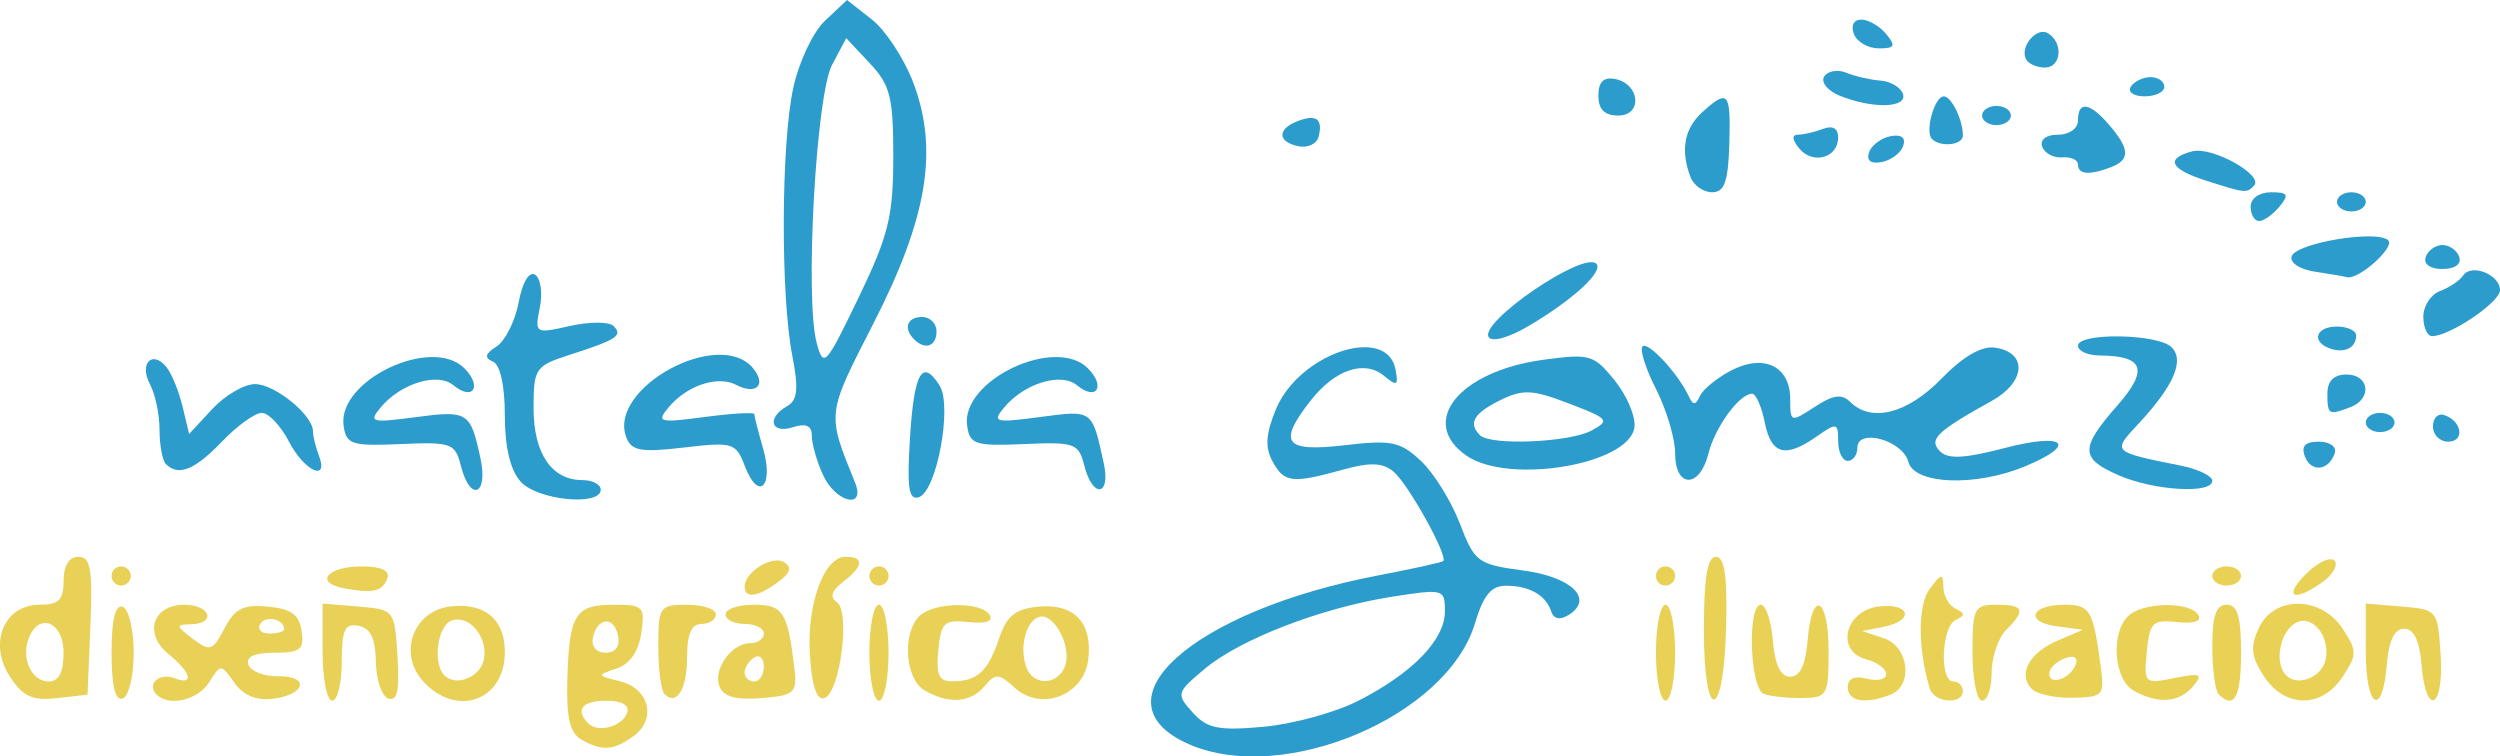 <?xml version="1.0" encoding="UTF-8" standalone="no"?>
<!-- Created with Inkscape (http://www.inkscape.org/) -->

<svg
   xmlns:dc="http://purl.org/dc/elements/1.1/"
   xmlns:cc="http://creativecommons.org/ns#"
   xmlns:rdf="http://www.w3.org/1999/02/22-rdf-syntax-ns#"
   xmlns:svg="http://www.w3.org/2000/svg"
   xmlns="http://www.w3.org/2000/svg"
   xmlns:sodipodi="http://sodipodi.sourceforge.net/DTD/sodipodi-0.dtd"
   xmlns:inkscape="http://www.inkscape.org/namespaces/inkscape"
   version="1.1"
   id="svg2"
   width="83.4"
   height="25.235"
   viewBox="0 0 83.4 25.235"
   sodipodi:docname="nataliagomez.jpg.svg"
   inkscape:version="0.92.2 (5c3e80d, 2017-08-06)">
  <defs
     id="defs6" />
  <sodipodi:namedview
     pagecolor="#ffffff"
     bordercolor="#666666"
     borderopacity="1"
     objecttolerance="10"
     gridtolerance="10"
     guidetolerance="10"
     inkscape:pageopacity="0"
     inkscape:pageshadow="2"
     inkscape:window-width="1671"
     inkscape:window-height="885"
     id="namedview4"
     showgrid="false"
     fit-margin-top="0"
     fit-margin-left="0"
     fit-margin-right="0"
     fit-margin-bottom="0"
     inkscape:zoom="3.5428996"
     inkscape:cx="13.330922"
     inkscape:cy="33.589993"
     inkscape:window-x="0"
     inkscape:window-y="27"
     inkscape:window-maximized="0"
     inkscape:current-layer="svg2" />
  <path
     style="fill:#2c9ccd;fill-opacity:1;stroke-width:0.32"
     d="m 45.372,11.588 c -0.994,0.078 -2.317,0.892 -2.803,2.055 -0.341,0.816 -0.373,1.272 -0.123,1.738 0.388,0.725 0.652,0.759 2.338,0.291 0.924,-0.256 1.339,-0.242 1.703,0.061 0.493,0.41 1.84,2.839 1.656,2.986 -0.056,0.045 -1.032,0.259 -2.168,0.477 -6.2,1.188 -9.579,4.21 -6.303,5.635 3.154,1.372 8.604,-0.936 9.533,-4.037 0.283,-0.946 0.543,-1.258 1.047,-1.254 0.782,0.006 1.32,0.317 1.5,0.865 0.081,0.247 0.293,0.287 0.576,0.111 0.861,-0.535 0.107,-1.27 -1.523,-1.486 -1.506,-0.2 -1.612,-0.278 -2.104,-1.564 -0.284,-0.745 -0.867,-1.684 -1.297,-2.088 -0.69,-0.649 -0.987,-0.709 -2.553,-0.525 -2.005,0.236 -2.239,-0.077 -1.123,-1.496 0.813,-1.033 1.792,-1.36 2.445,-0.818 0.429,0.356 0.484,0.326 0.381,-0.213 -0.108,-0.566 -0.587,-0.783 -1.184,-0.736 z m 2.07,8.176 c 0.737,-0.076 0.76,0.071 0.76,0.633 0,0.946 -1.079,2.058 -2.895,2.984 -0.759,0.387 -2.181,0.777 -3.162,0.865 -1.499,0.135 -1.875,0.058 -2.357,-0.477 -0.556,-0.617 -0.545,-0.661 0.395,-1.451 1.184,-0.996 3.898,-2.042 6.26,-2.412 0.43,-0.067 0.754,-0.117 1,-0.143 z"
     id="path4664"
     inkscape:connector-curvature="0" />
  <path
     style="fill:#e9d056;fill-opacity:1;stroke-width:0.32"
     d="m 20.486,20.174 c -1.299,0 -1.494,0.311 -1.559,2.471 -0.038,1.268 0.08,1.799 0.451,2.016 0.696,0.407 1.087,0.383 1.758,-0.107 0.779,-0.569 0.526,-1.585 -0.455,-1.828 -0.775,-0.192 -0.779,-0.203 -0.113,-0.424 0.441,-0.146 0.735,-0.567 0.824,-1.178 0.13,-0.887 0.071,-0.949 -0.906,-0.949 z m -0.281,0.559 c 0.176,-0.013 0.351,0.145 0.416,0.482 0.068,0.35 -0.088,0.559 -0.418,0.559 -0.307,0 -0.484,-0.206 -0.424,-0.496 0.072,-0.348 0.249,-0.532 0.426,-0.545 z m 0.023,2.643 c 0.519,0 0.777,0.147 0.693,0.398 -0.154,0.463 -0.966,0.689 -1.295,0.359 -0.45,-0.45 -0.206,-0.758 0.602,-0.758 z"
     id="path4660"
     inkscape:connector-curvature="0" />
  <path
     style="fill:#e9d056;fill-opacity:1;stroke-width:0.32"
     d="m 2.616,18.574 c -0.314,0 -0.494,0.293 -0.494,0.801 0,0.642 -0.159,0.799 -0.807,0.799 -1.183,0 -1.711,1.29 -0.982,2.402 0.434,0.663 0.749,0.805 1.566,0.713 l 1.021,-0.115 0.096,-2.299 c 0.078,-1.901 0.008,-2.301 -0.4,-2.301 z m -1.141,2.209 c 0.324,-0.027 0.646,0.347 0.646,0.99 0,0.649 -0.159,0.961 -0.49,0.961 -0.579,0 -0.934,-0.76 -0.674,-1.439 C 1.086,20.961 1.281,20.799 1.476,20.783 Z"
     id="path4654"
     inkscape:connector-curvature="0" />
  <path
     style="fill:#e9d056;fill-opacity:1;stroke-width:0.32"
     d="m 3.722,21.774 c 0,-1.107 0.122,-1.613 0.369,-1.53 0.204,0.068 0.369,0.751 0.369,1.53 0,0.779 -0.165,1.462 -0.369,1.53 -0.247,0.082 -0.369,-0.423 -0.369,-1.53 z"
     id="path4650"
     inkscape:connector-curvature="0" />
  <path
     style="fill:#e9d056;fill-opacity:1;stroke-width:0.32"
     d="m 6.155,20.174 c -1.061,0 -1.373,0.968 -0.533,1.648 0.766,0.62 0.87,1.062 0.189,0.801 -0.502,-0.192 -0.929,0.206 -0.588,0.547 0.415,0.415 1.384,0.185 1.76,-0.416 0.382,-0.611 0.393,-0.609 0.834,0.02 0.293,0.418 0.729,0.603 1.27,0.539 1.107,-0.132 1.267,-0.768 0.189,-0.752 -0.469,0.007 -0.914,-0.167 -0.99,-0.387 -0.091,-0.265 0.204,-0.4 0.871,-0.4 0.863,0 0.994,-0.103 0.906,-0.719 -0.078,-0.548 -0.344,-0.743 -1.121,-0.818 -0.824,-0.08 -1.105,0.059 -1.453,0.725 -0.396,0.756 -0.482,0.784 -1.059,0.348 -0.565,-0.427 -0.572,-0.475 -0.068,-0.484 0.864,-0.016 0.661,-0.65 -0.207,-0.65 z m 2.996,0.49 c 0.176,0.041 0.33,0.159 0.33,0.328 0,0.078 -0.224,0.143 -0.498,0.143 -0.274,0 -0.409,-0.147 -0.299,-0.326 0.091,-0.148 0.29,-0.185 0.467,-0.145 z"
     id="path4648"
     inkscape:connector-curvature="0" />
  <path
     style="fill:#e9d056;fill-opacity:1;stroke-width:0.32"
     d="m 10.762,21.755 v -1.619 l 1.2,0.099 c 1.192,0.099 1.201,0.109 1.299,1.652 0.072,1.137 -0.009,1.517 -0.303,1.419 -0.221,-0.074 -0.409,-0.626 -0.419,-1.227 -0.012,-0.778 -0.179,-1.125 -0.577,-1.202 -0.46,-0.09 -0.56,0.124 -0.56,1.194 0,0.717 -0.144,1.303 -0.32,1.303 -0.176,0 -0.32,-0.729 -0.32,-1.619 z"
     id="path4644"
     inkscape:connector-curvature="0" />
  <path
     style="fill:#e9d056;fill-opacity:1;stroke-width:0.32"
     d="m 15.433,20.213 c -0.128,-0.005 -0.263,0.001 -0.406,0.018 -1.236,0.143 -1.757,1.563 -0.914,2.494 1.113,1.23 2.729,0.653 2.729,-0.975 0,-0.951 -0.514,-1.503 -1.408,-1.537 z m -0.154,0.455 c 0.512,0.007 0.991,0.675 0.865,1.326 -0.115,0.595 -0.929,0.927 -1.318,0.537 -0.397,-0.397 -0.239,-1.643 0.232,-1.824 0.073,-0.028 0.148,-0.04 0.221,-0.039 z"
     id="path4642"
     inkscape:connector-curvature="0" />
  <path
     style="fill:#e9d056;fill-opacity:1;stroke-width:0.32"
     d="m 22.166,23.152 c -0.113,-0.113 -0.205,-0.829 -0.205,-1.591 0,-1.327 0.041,-1.387 0.96,-1.387 0.528,0 0.96,0.144 0.96,0.32 0,0.176 -0.216,0.32 -0.48,0.32 -0.334,0 -0.48,0.336 -0.48,1.101 0,1.077 -0.347,1.645 -0.755,1.237 z"
     id="path4638"
     inkscape:connector-curvature="0" />
  <path
     style="fill:#e9d056;fill-opacity:1;stroke-width:0.32"
     d="m 25.155,20.174 c -0.525,0 -0.953,0.144 -0.953,0.32 0,0.176 0.287,0.32 0.639,0.32 0.352,0 0.641,0.144 0.641,0.32 0,0.176 -0.199,0.32 -0.441,0.32 -0.635,0 -1.261,0.868 -1.041,1.441 0.133,0.347 0.54,0.462 1.395,0.395 1.074,-0.085 1.197,-0.184 1.117,-0.887 -0.226,-1.986 -0.374,-2.23 -1.355,-2.23 z m 0.131,1.723 c 0.115,0.005 0.195,0.132 0.195,0.338 0,0.274 -0.144,0.5 -0.32,0.5 -0.176,0 -0.32,-0.135 -0.32,-0.301 0,-0.166 0.144,-0.391 0.32,-0.5 0.044,-0.027 0.087,-0.039 0.125,-0.037 z"
     id="path4636"
     inkscape:connector-curvature="0" />
  <path
     style="fill:#e9d056;fill-opacity:1;stroke-width:0.32"
     d="m 27.019,21.875 c -0.11,-1.708 0.464,-3.301 1.191,-3.301 0.629,0 0.596,0.314 -0.088,0.839 -0.385,0.295 -0.449,0.506 -0.204,0.675 0.459,0.318 0.106,3.027 -0.418,3.201 -0.252,0.084 -0.415,-0.397 -0.481,-1.414 z"
     id="path4632"
     inkscape:connector-curvature="0" />
  <path
     style="fill:#e9d056;fill-opacity:1;stroke-width:0.32"
     d="m 29.002,21.774 c 0,-0.88 0.144,-1.6 0.32,-1.6 0.176,0 0.32,0.72 0.32,1.6 0,0.88 -0.144,1.6 -0.32,1.6 -0.176,0 -0.32,-0.72 -0.32,-1.6 z"
     id="path4630"
     inkscape:connector-curvature="0" />
  <path
     style="fill:#e9d056;fill-opacity:1;stroke-width:0.32"
     d="m 31.909,20.186 c -0.492,0.01 -1.007,0.136 -1.244,0.373 -0.576,0.576 -0.468,2.096 0.176,2.471 0.807,0.47 1.543,0.418 2.008,-0.143 0.361,-0.435 0.469,-0.429 1.008,0.059 0.887,0.803 2.31,0.246 2.449,-0.957 0.141,-1.222 -0.477,-1.867 -1.672,-1.75 -0.766,0.075 -1.052,0.307 -1.303,1.057 -0.367,1.097 -0.724,1.427 -1.549,1.434 -0.463,0.004 -0.56,-0.206 -0.48,-1.035 0.09,-0.933 0.194,-1.03 1.01,-0.943 0.574,0.061 0.833,-0.026 0.701,-0.238 -0.142,-0.229 -0.612,-0.336 -1.104,-0.326 z m 2.941,0.393 c 0.448,0.122 0.892,1.09 0.676,1.652 -0.242,0.63 -1.045,0.658 -1.281,0.043 -0.25,-0.652 -0.033,-1.543 0.414,-1.691 0.062,-0.021 0.127,-0.021 0.191,-0.004 z"
     id="path4628"
     inkscape:connector-curvature="0" />
  <path
     style="fill:#e9d156;fill-opacity:1;stroke-width:0.32"
     d="m 55.242,21.774 c 0,-0.88 0.144,-1.6 0.32,-1.6 0.176,0 0.32,0.72 0.32,1.6 0,0.88 -0.144,1.6 -0.32,1.6 -0.176,0 -0.32,-0.72 -0.32,-1.6 z"
     id="path4624"
     inkscape:connector-curvature="0" />
  <path
     style="fill:#e9d156;fill-opacity:1;stroke-width:0.32"
     d="m 56.842,21.001 c 0,-1.728 0.115,-2.427 0.4,-2.427 0.288,-1.78e-4 0.384,0.645 0.343,2.312 -0.078,3.195 -0.743,3.298 -0.743,0.115 z"
     id="path4622"
     inkscape:connector-curvature="0" />
  <path
     style="fill:#e9d156;fill-opacity:1;stroke-width:0.32"
     d="m 58.842,23.15 c -0.466,-0.174 -0.56,-2.976 -0.099,-2.976 0.165,0 0.345,0.54 0.4,1.2 0.067,0.809 0.256,1.2 0.579,1.2 0.324,0 0.512,-0.391 0.579,-1.2 0.145,-1.749 0.701,-1.47 0.701,0.351 0,1.476 -0.043,1.552 -0.88,1.562 -0.484,0.006 -1.06,-0.056 -1.28,-0.138 z"
     id="path4620"
     inkscape:connector-curvature="0" />
  <path
     style="fill:#e9d156;fill-opacity:1;stroke-width:0.32"
     d="m 61.642,22.924 c 0,-0.292 0.224,-0.391 0.64,-0.283 0.352,0.092 0.64,0.023 0.64,-0.153 0,-0.176 -0.299,-0.398 -0.665,-0.494 -1.037,-0.271 -0.709,-1.631 0.425,-1.762 1.052,-0.121 1.192,0.475 0.16,0.678 l -0.72,0.142 0.72,0.238 c 0.846,0.28 0.994,1.59 0.214,1.889 -0.842,0.323 -1.414,0.22 -1.414,-0.256 z"
     id="path4618"
     inkscape:connector-curvature="0" />
  <path
     style="fill:#e9d156;fill-opacity:1;stroke-width:0.32"
     d="m 64.379,22.974 c -0.403,-1.313 -0.404,-2.803 -0.003,-3.332 0.395,-0.521 0.446,-0.527 0.455,-0.054 0.006,0.293 0.19,0.617 0.41,0.72 0.32,0.149 0.32,0.224 0,0.373 -0.473,0.221 -0.545,2.053 -0.08,2.053 0.176,0 0.32,0.144 0.32,0.32 0,0.463 -0.957,0.394 -1.103,-0.08 z"
     id="path4616"
     inkscape:connector-curvature="0" />
  <path
     style="fill:#e9d156;fill-opacity:1;stroke-width:0.32"
     d="m 65.802,21.774 c 0,-1.493 0.053,-1.6 0.8,-1.6 0.923,0 0.99,0.176 0.32,0.846 -0.264,0.264 -0.48,0.902 -0.48,1.417 0,0.515 -0.144,0.937 -0.32,0.937 -0.176,0 -0.32,-0.72 -0.32,-1.6 z"
     id="path4614"
     inkscape:connector-curvature="0" />
  <path
     style="fill:#e9d156;fill-opacity:1;stroke-width:0.32"
     d="m 68.87,20.174 c -1.12,0 -1.338,0.572 -0.273,0.717 l 0.885,0.119 -0.836,0.357 c -0.955,0.408 -1.346,1.136 -0.867,1.615 0.18,0.18 0.803,0.313 1.385,0.297 1.025,-0.029 1.052,-0.067 0.9,-1.168 -0.244,-1.769 -0.348,-1.938 -1.193,-1.938 z m 0.199,1.74 c 0.169,-0.019 0.238,0.065 0.18,0.24 -0.159,0.478 -0.887,0.741 -0.887,0.32 0,-0.172 0.227,-0.399 0.506,-0.506 0.078,-0.03 0.145,-0.048 0.201,-0.055 z"
     id="path4612"
     inkscape:connector-curvature="0" />
  <path
     style="fill:#e9d156;fill-opacity:1;stroke-width:0.32"
     d="m 71.162,23.029 c -0.643,-0.375 -0.752,-1.895 -0.176,-2.47 0.474,-0.474 2.063,-0.506 2.346,-0.047 0.131,0.213 -0.127,0.301 -0.701,0.24 -0.823,-0.087 -0.919,0.006 -1.013,0.988 -0.102,1.064 -0.084,1.081 0.919,0.88 0.884,-0.177 0.969,-0.139 0.624,0.275 -0.459,0.553 -1.196,0.602 -2,0.134 z"
     id="path4608"
     inkscape:connector-curvature="0" />
  <path
     style="fill:#e9d156;fill-opacity:1;stroke-width:0.32"
     d="m 74.015,23.161 c -0.117,-0.117 -0.213,-0.837 -0.213,-1.6 0,-1.019 0.127,-1.387 0.48,-1.387 0.363,0 0.48,0.391 0.48,1.6 0,1.487 -0.226,1.907 -0.747,1.387 z"
     id="path4606"
     inkscape:connector-curvature="0" />
  <path
     style="fill:#e9d156;fill-opacity:1;stroke-width:0.32"
     d="m 76.667,20.141 c -0.547,-0.003 -1.068,0.271 -1.318,0.82 -0.287,0.63 -0.251,0.948 0.176,1.6 0.701,1.07 1.931,1.076 2.627,0.014 0.486,-0.741 0.486,-0.859 0,-1.6 -0.362,-0.552 -0.937,-0.831 -1.484,-0.834 z m 0.24,0.574 c 0.427,0.058 0.801,0.638 0.678,1.279 -0.115,0.595 -0.929,0.927 -1.318,0.537 -0.371,-0.371 -0.254,-1.294 0.213,-1.682 0.137,-0.114 0.286,-0.154 0.428,-0.135 z"
     id="path4604"
     inkscape:connector-curvature="0" />
  <path
     style="fill:#e9d156;fill-opacity:1;stroke-width:0.32"
     d="m 78.922,21.755 v -1.619 l 1.2,0.099 c 1.188,0.098 1.201,0.114 1.298,1.619 0.115,1.792 -0.491,2.096 -0.638,0.32 -0.067,-0.809 -0.256,-1.2 -0.579,-1.2 -0.324,0 -0.512,0.391 -0.579,1.2 -0.148,1.784 -0.701,1.453 -0.701,-0.419 z"
     id="path4600"
     inkscape:connector-curvature="0" />
  <path
     style="fill:#e9d056;fill-opacity:1;stroke-width:0.32"
     d="m 11.477,19.625 c -1.012,-0.191 -0.562,-0.731 0.61,-0.731 0.605,0 0.92,0.143 0.841,0.38 -0.151,0.454 -0.483,0.534 -1.451,0.351 z"
     id="path4598"
     inkscape:connector-curvature="0" />
  <path
     style="fill:#e9d056;fill-opacity:1;stroke-width:0.32"
     d="m 24.842,19.573 c 0,-0.492 0.918,-1.063 1.314,-0.818 0.275,0.17 0.217,0.357 -0.207,0.668 -0.679,0.496 -1.107,0.555 -1.107,0.15 z"
     id="path4596"
     inkscape:connector-curvature="0" />
  <path
     style="fill:#e9d156;fill-opacity:1;stroke-width:0.32"
     d="m 76.922,19.152 c 0.386,-0.386 0.814,-0.59 0.951,-0.454 0.137,0.137 -0.031,0.453 -0.372,0.702 -0.964,0.705 -1.361,0.534 -0.578,-0.248 z"
     id="path4594"
     inkscape:connector-curvature="0" />
  <path
     style="fill:#e9d056;fill-opacity:1;stroke-width:0.32"
     d="m 3.722,19.214 c 0,-0.176 0.144,-0.32 0.32,-0.32 0.176,0 0.32,0.144 0.32,0.32 0,0.176 -0.144,0.32 -0.32,0.32 -0.176,0 -0.32,-0.144 -0.32,-0.32 z"
     id="path4592"
     inkscape:connector-curvature="0" />
  <path
     style="fill:#e9d056;fill-opacity:1;stroke-width:0.32"
     d="m 29.002,19.214 c 0,-0.176 0.144,-0.32 0.32,-0.32 0.176,0 0.32,0.144 0.32,0.32 0,0.176 -0.144,0.32 -0.32,0.32 -0.176,0 -0.32,-0.144 -0.32,-0.32 z"
     id="path4590"
     inkscape:connector-curvature="0" />
  <path
     style="fill:#e9d156;fill-opacity:1;stroke-width:0.32"
     d="m 55.242,19.214 c 0,-0.176 0.144,-0.32 0.32,-0.32 0.176,0 0.32,0.144 0.32,0.32 0,0.176 -0.144,0.32 -0.32,0.32 -0.176,0 -0.32,-0.144 -0.32,-0.32 z"
     id="path4588"
     inkscape:connector-curvature="0" />
  <path
     style="fill:#e9d156;fill-opacity:1;stroke-width:0.32"
     d="m 73.802,19.214 c 0,-0.176 0.216,-0.32 0.48,-0.32 0.264,0 0.48,0.144 0.48,0.32 0,0.176 -0.216,0.32 -0.48,0.32 -0.264,0 -0.48,-0.144 -0.48,-0.32 z"
     id="path4586"
     inkscape:connector-curvature="0" />
  <path
     style="fill:#2c9ccd;fill-opacity:1;stroke-width:0.32"
     d="m 17.371,16.069 c -0.347,-0.383 -0.53,-1.147 -0.53,-2.213 0,-1 -0.154,-1.693 -0.4,-1.796 -0.292,-0.123 -0.259,-0.258 0.124,-0.502 0.288,-0.184 0.619,-0.844 0.736,-1.467 0.126,-0.673 0.349,-1.049 0.549,-0.926 0.185,0.114 0.257,0.606 0.159,1.092 -0.174,0.872 -0.161,0.88 1.007,0.617 0.651,-0.147 1.305,-0.146 1.452,0.001 0.319,0.319 0.116,0.453 -1.468,0.963 -1.144,0.369 -1.2,0.452 -1.2,1.779 0,1.509 0.602,2.398 1.623,2.398 0.339,0 0.617,0.144 0.617,0.32 0,0.563 -2.11,0.354 -2.67,-0.265 z"
     id="path4584"
     inkscape:connector-curvature="0" />
  <path
     style="fill:#2c9ccd;fill-opacity:1;stroke-width:0.32"
     d="m 28.257,0 -0.729,0.686 c -0.409,0.384 -0.879,1.38 -1.068,2.264 -0.404,1.883 -0.421,6.89 -0.031,8.904 0.218,1.126 0.18,1.497 -0.174,1.697 -0.687,0.388 -0.542,0.935 0.188,0.703 0.448,-0.142 0.639,-0.058 0.639,0.283 0,0.268 0.167,0.854 0.371,1.303 0.423,0.928 1.441,1.17 1.07,0.254 -0.945,-2.331 -0.954,-2.237 0.617,-5.309 1.807,-3.533 2.178,-5.799 1.32,-8.045 -0.302,-0.792 -0.92,-1.732 -1.375,-2.09 z m -0.027,1.273 0.787,0.838 c 0.684,0.728 0.785,1.133 0.783,3.129 -0.001,1.978 -0.162,2.624 -1.16,4.693 -1.099,2.279 -1.169,2.355 -1.396,1.504 -0.397,-1.487 -0.021,-8.269 0.514,-9.273 z"
     id="path4582"
     inkscape:connector-curvature="0" />
  <path
     style="fill:#2c9ccd;fill-opacity:1;stroke-width:0.32"
     d="m 30.357,14.607 c 0.137,-2.184 0.409,-2.664 0.989,-1.743 0.432,0.684 -0.098,3.528 -0.693,3.723 -0.338,0.11 -0.401,-0.309 -0.296,-1.98 z"
     id="path4578"
     inkscape:connector-curvature="0" />
  <path
     style="fill:#2c9ccd;fill-opacity:1;stroke-width:0.32"
     d="m 15.373,15.534 c -0.188,-0.748 -0.318,-0.795 -2.006,-0.72 -1.635,0.072 -1.815,0.015 -1.904,-0.611 -0.215,-1.51 2.935,-3.01 4.027,-1.918 0.608,0.608 0.289,1.107 -0.362,0.567 -0.531,-0.441 -1.763,-0.063 -2.434,0.746 -0.405,0.487 -0.307,0.514 1.172,0.318 1.746,-0.232 1.829,-0.178 2.163,1.378 0.266,1.238 -0.349,1.463 -0.656,0.24 z"
     id="path4576"
     inkscape:connector-curvature="0" />
  <path
     style="fill:#2c9ccd;fill-opacity:1;stroke-width:0.32"
     d="m 24.848,15.55 c -0.297,-0.782 -0.398,-0.813 -2.03,-0.621 -1.436,0.169 -1.752,0.113 -1.925,-0.34 -0.629,-1.638 3.096,-3.67 4.228,-2.306 0.461,0.555 0.108,0.906 -0.56,0.557 -0.621,-0.325 -1.653,0.02 -2.263,0.756 -0.407,0.491 -0.31,0.516 1.211,0.315 0.91,-0.121 1.654,-0.164 1.654,-0.096 0,0.068 0.133,0.588 0.296,1.157 0.364,1.269 -0.159,1.765 -0.61,0.578 z"
     id="path4574"
     inkscape:connector-curvature="0" />
  <path
     style="fill:#2c9ccd;fill-opacity:1;stroke-width:0.32"
     d="m 36.173,15.534 c -0.188,-0.748 -0.318,-0.795 -2.006,-0.72 -1.635,0.072 -1.815,0.015 -1.904,-0.611 -0.215,-1.51 2.935,-3.01 4.027,-1.918 0.608,0.608 0.289,1.107 -0.362,0.567 -0.531,-0.441 -1.763,-0.063 -2.434,0.746 -0.405,0.488 -0.305,0.514 1.208,0.313 1.759,-0.233 1.725,-0.258 2.119,1.542 0.242,1.105 -0.372,1.181 -0.648,0.08 z"
     id="path4572"
     inkscape:connector-curvature="0" />
  <path
     style="fill:#2c9ccd;fill-opacity:1;stroke-width:0.32"
     d="m 70.682,15.857 c -1.291,-0.561 -1.298,-0.904 -0.052,-2.324 1.057,-1.204 0.895,-1.664 -0.588,-1.674 -0.396,-0.003 -0.72,-0.149 -0.72,-0.325 0,-0.445 2.669,-0.403 3.121,0.049 0.442,0.442 0.076,1.287 -1.11,2.56 -0.877,0.941 -0.892,0.925 1.429,1.393 0.572,0.115 1.04,0.342 1.04,0.504 0,0.444 -1.94,0.33 -3.12,-0.183 z"
     id="path4570"
     inkscape:connector-curvature="0" />
  <path
     style="fill:#2c9ccd;fill-opacity:1;stroke-width:0.32"
     d="m 55.882,15.122 c 0,-0.491 -0.286,-1.453 -0.635,-2.138 -0.349,-0.685 -0.553,-1.328 -0.452,-1.428 0.181,-0.18 1.187,0.904 1.542,1.662 0.146,0.311 0.226,0.309 0.374,-0.011 0.104,-0.224 0.576,-0.607 1.05,-0.852 1.088,-0.563 1.961,-0.134 1.961,0.962 0,0.775 0.017,0.78 0.816,0.257 0.615,-0.403 0.907,-0.444 1.184,-0.167 0.701,0.701 1.909,0.394 3.04,-0.77 0.721,-0.743 1.343,-1.104 1.789,-1.04 1.096,0.157 1.035,1.145 -0.11,1.779 -1.841,1.021 -2.111,1.284 -1.723,1.678 0.266,0.27 0.817,0.243 2.16,-0.108 2.002,-0.523 2.452,-0.13 0.693,0.605 -1.658,0.693 -3.71,0.617 -3.909,-0.145 -0.188,-0.72 -1.701,-1.136 -1.701,-0.467 0,0.24 -0.144,0.436 -0.32,0.436 -0.176,0 -0.32,-0.296 -0.32,-0.658 0,-0.616 -0.045,-0.626 -0.711,-0.16 -1.052,0.737 -1.522,0.612 -1.737,-0.462 -0.106,-0.528 -0.296,-0.96 -0.422,-0.96 -0.426,0 -1.238,1.113 -1.459,2 -0.291,1.167 -1.11,1.158 -1.11,-0.012 z"
     id="path4568"
     inkscape:connector-curvature="0" />
  <path
     style="fill:#2c9ccd;fill-opacity:1;stroke-width:0.32"
     d="m 5.535,15.481 c -0.117,-0.117 -0.213,-0.631 -0.213,-1.141 0,-0.51 -0.144,-1.197 -0.321,-1.527 -0.372,-0.695 0.09,-1.152 0.56,-0.555 0.172,0.218 0.41,0.807 0.53,1.308 l 0.218,0.912 0.771,-0.832 c 0.424,-0.457 1.066,-0.832 1.426,-0.832 0.664,0 1.935,1.034 1.935,1.574 0,0.162 0.087,0.522 0.194,0.8 0.35,0.911 -0.485,0.53 -0.994,-0.454 -0.273,-0.528 -0.682,-0.96 -0.908,-0.96 -0.227,0 -0.826,0.432 -1.332,0.96 -0.907,0.947 -1.449,1.164 -1.867,0.747 z"
     id="path4566"
     inkscape:connector-curvature="0" />
  <path
     style="fill:#2c9ccd;fill-opacity:1;stroke-width:0.32"
     d="m 52.407,11.9 c -0.244,0.013 -0.545,0.05 -0.936,0.104 -2.804,0.386 -4.156,2.072 -2.559,3.191 1.405,0.984 5.446,0.306 5.613,-0.941 0.047,-0.352 -0.248,-1.053 -0.656,-1.559 -0.525,-0.65 -0.732,-0.834 -1.463,-0.795 z m -1.391,1.191 c 0.327,0.015 0.712,0.136 1.326,0.371 1.332,0.509 1.378,0.565 0.74,0.906 -0.734,0.393 -3.36,0.501 -3.709,0.152 -0.401,-0.401 -0.212,-0.731 0.668,-1.166 0.38,-0.188 0.648,-0.279 0.975,-0.264 z"
     id="path4564"
     inkscape:connector-curvature="0" />
  <path
     style="fill:#2c9ccd;fill-opacity:1;stroke-width:0.32"
     d="m 76.891,15.228 c -0.133,-0.346 0.007,-0.494 0.467,-0.494 0.365,0 0.6,0.169 0.53,0.38 -0.198,0.593 -0.788,0.66 -0.997,0.114 z"
     id="path4560"
     inkscape:connector-curvature="0" />
  <path
     style="fill:#2c9ccd;fill-opacity:1;stroke-width:0.32"
     d="m 81.162,14.227 c 0,-0.279 0.171,-0.45 0.38,-0.38 0.593,0.198 0.692,0.887 0.127,0.887 -0.279,0 -0.507,-0.228 -0.507,-0.507 z"
     id="path4558"
     inkscape:connector-curvature="0" />
  <path
     style="fill:#2c9ccd;fill-opacity:1;stroke-width:0.32"
     d="m 78.922,14.094 c 0,-0.176 0.216,-0.32 0.48,-0.32 0.264,0 0.48,0.144 0.48,0.32 0,0.176 -0.216,0.32 -0.48,0.32 -0.264,0 -0.48,-0.144 -0.48,-0.32 z"
     id="path4556"
     inkscape:connector-curvature="0" />
  <path
     style="fill:#2c9ccd;fill-opacity:1;stroke-width:0.32"
     d="m 77.642,13.134 c 0,-0.427 0.213,-0.64 0.64,-0.64 0.759,0 0.859,0.808 0.134,1.086 -0.734,0.282 -0.774,0.259 -0.774,-0.446 z"
     id="path4554"
     inkscape:connector-curvature="0" />
  <path
     style="fill:#2c9ccd;fill-opacity:1;stroke-width:0.32"
     d="m 77.722,11.624 c -0.631,-0.227 -0.466,-0.73 0.24,-0.73 0.352,0 0.64,0.136 0.64,0.301 0,0.41 -0.396,0.603 -0.88,0.429 z"
     id="path4552"
     inkscape:connector-curvature="0" />
  <path
     style="fill:#2c9ccd;fill-opacity:1;stroke-width:0.32"
     d="m 30.495,11.321 c -0.368,-0.368 -0.233,-0.747 0.267,-0.747 0.264,0 0.48,0.216 0.48,0.48 0,0.5 -0.378,0.635 -0.747,0.267 z"
     id="path4550"
     inkscape:connector-curvature="0" />
  <path
     style="fill:#2c9ccd;fill-opacity:1;stroke-width:0.32"
     d="m 49.661,11.245 c -0.313,-0.506 3.162,-2.876 3.59,-2.448 0.254,0.254 -0.747,1.18 -2.224,2.059 -0.682,0.406 -1.255,0.569 -1.366,0.389 z"
     id="path4548"
     inkscape:connector-curvature="0" />
  <path
     style="fill:#2c9ccd;fill-opacity:1;stroke-width:0.32"
     d="m 80.842,10.564 c 0,-0.358 0.252,-0.743 0.56,-0.857 0.308,-0.114 0.653,-0.346 0.768,-0.517 0.276,-0.412 1.233,-0.028 1.23,0.493 -0.002,0.399 -1.675,1.53 -2.264,1.53 -0.162,0 -0.294,-0.293 -0.294,-0.65 z"
     id="path4546"
     inkscape:connector-curvature="0" />
  <path
     style="fill:#2c9ccd;fill-opacity:1;stroke-width:0.32"
     d="m 77.223,9.063 c -0.505,-0.076 -0.844,-0.3 -0.774,-0.512 0.148,-0.445 2.833,-0.893 3.22,-0.537 0.247,0.227 -0.998,1.34 -1.378,1.232 -0.093,-0.026 -0.573,-0.109 -1.068,-0.183 z"
     id="path4544"
     inkscape:connector-curvature="0" />
  <path
     style="fill:#2c9ccd;fill-opacity:1;stroke-width:0.32"
     d="m 80.922,8.574 c 0.073,-0.22 0.325,-0.4 0.56,-0.4 0.235,0 0.487,0.18 0.56,0.4 0.079,0.238 -0.148,0.4 -0.56,0.4 -0.412,0 -0.639,-0.162 -0.56,-0.4 z"
     id="path4542"
     inkscape:connector-curvature="0" />
  <path
     style="fill:#2c9ccd;fill-opacity:1;stroke-width:0.32"
     d="m 75.082,6.894 c 0,-0.276 0.289,-0.48 0.679,-0.48 0.567,0 0.614,0.079 0.281,0.48 -0.219,0.264 -0.525,0.48 -0.679,0.48 -0.154,0 -0.281,-0.216 -0.281,-0.48 z"
     id="path4540"
     inkscape:connector-curvature="0" />
  <path
     style="fill:#2c9ccd;fill-opacity:1;stroke-width:0.32"
     d="m 77.962,6.734 c 0,-0.176 0.216,-0.32 0.48,-0.32 0.264,0 0.48,0.144 0.48,0.32 0,0.176 -0.216,0.32 -0.48,0.32 -0.264,0 -0.48,-0.144 -0.48,-0.32 z"
     id="path4538"
     inkscape:connector-curvature="0" />
  <path
     style="fill:#2c9ccd;fill-opacity:1;stroke-width:0.32"
     d="m 56.396,5.908 c -0.342,-0.891 -0.21,-1.62 0.391,-2.164 0.868,-0.786 0.956,-0.681 0.903,1.07 -0.038,1.251 -0.163,1.6 -0.574,1.6 -0.289,1.92e-4 -0.613,-0.227 -0.72,-0.506 z"
     id="path4536"
     inkscape:connector-curvature="0" />
  <path
     style="fill:#2c9ccd;fill-opacity:1;stroke-width:0.32"
     d="M 73.562,6.015 C 72.388,5.639 72.231,5.285 73.132,5.049 73.797,4.875 75.541,5.848 75.191,6.198 74.938,6.452 74.914,6.449 73.562,6.015 Z"
     id="path4534"
     inkscape:connector-curvature="0" />
  <path
     style="fill:#2c9ccd;fill-opacity:1;stroke-width:0.32"
     d="m 69.322,5.49 c 0,-0.156 -0.237,-0.264 -0.526,-0.24 -0.289,0.024 -0.589,-0.136 -0.667,-0.356 -0.084,-0.237 0.13,-0.4 0.526,-0.4 0.379,0 0.667,-0.207 0.667,-0.48 0,-0.662 0.395,-0.601 1.049,0.164 0.684,0.799 0.696,1.152 0.045,1.402 -0.712,0.273 -1.094,0.242 -1.094,-0.09 z"
     id="path4532"
     inkscape:connector-curvature="0" />
  <path
     style="fill:#2c9ccd;fill-opacity:1;stroke-width:0.32"
     d="M 60.026,4.955 C 59.787,4.668 59.769,4.494 59.976,4.494 c 0.183,0 0.561,-0.087 0.839,-0.194 0.323,-0.124 0.506,-0.02 0.506,0.286 0,0.679 -0.84,0.919 -1.296,0.369 z"
     id="path4530"
     inkscape:connector-curvature="0" />
  <path
     style="fill:#2c9ccd;fill-opacity:1;stroke-width:0.32"
     d="m 62.351,5.085 c 0.079,-0.237 0.4,-0.48 0.714,-0.541 0.365,-0.071 0.519,0.045 0.427,0.32 -0.079,0.237 -0.4,0.48 -0.714,0.541 -0.365,0.071 -0.519,-0.045 -0.427,-0.32 z"
     id="path4528"
     inkscape:connector-curvature="0" />
  <path
     style="fill:#2c9ccd;fill-opacity:1;stroke-width:0.32"
     d="M 43.322,4.88 C 42.616,4.738 42.599,4.305 43.288,4.041 43.913,3.801 44.138,3.966 43.99,4.558 43.931,4.797 43.63,4.942 43.322,4.88 Z"
     id="path4526"
     inkscape:connector-curvature="0" />
  <path
     style="fill:#2c9ccd;fill-opacity:1;stroke-width:0.32"
     d="m 64.45,4.636 c -0.243,-0.243 0.085,-1.421 0.395,-1.421 0.255,0 0.637,0.783 0.637,1.306 0,0.32 -0.744,0.403 -1.032,0.115 z"
     id="path4524"
     inkscape:connector-curvature="0" />
  <path
     style="fill:#2c9ccd;fill-opacity:1;stroke-width:0.32"
     d="m 66.122,3.854 c 0,-0.176 0.216,-0.32 0.48,-0.32 0.264,0 0.48,0.144 0.48,0.32 0,0.176 -0.216,0.32 -0.48,0.32 -0.264,0 -0.48,-0.144 -0.48,-0.32 z"
     id="path4522"
     inkscape:connector-curvature="0" />
  <path
     style="fill:#2c9ccd;fill-opacity:1;stroke-width:0.32"
     d="m 53.322,3.191 c 0,-0.458 0.172,-0.63 0.556,-0.556 0.834,0.161 0.927,1.22 0.107,1.22 -0.458,0 -0.663,-0.206 -0.663,-0.663 z"
     id="path4520"
     inkscape:connector-curvature="0" />
  <path
     style="fill:#2c9ccd;fill-opacity:1;stroke-width:0.32"
     d="M 61.381,3.197 C 60.974,3.033 60.736,2.745 60.854,2.555 60.971,2.366 61.304,2.308 61.594,2.427 c 0.29,0.119 0.804,0.237 1.141,0.262 0.337,0.025 0.673,0.225 0.747,0.445 0.157,0.47 -0.998,0.505 -2.101,0.062 z"
     id="path4518"
     inkscape:connector-curvature="0" />
  <path
     style="fill:#2c9ccd;fill-opacity:1;stroke-width:0.32"
     d="m 71.082,2.894 c 0.109,-0.176 0.405,-0.32 0.659,-0.32 0.254,0 0.461,0.144 0.461,0.32 0,0.176 -0.296,0.32 -0.659,0.32 -0.362,0 -0.57,-0.144 -0.461,-0.32 z"
     id="path4516"
     inkscape:connector-curvature="0" />
  <path
     style="fill:#2c9ccd;fill-opacity:1;stroke-width:0.32"
     d="m 67.602,1.999 c -0.253,-0.409 0.334,-1.128 0.724,-0.887 0.514,0.318 0.438,1.142 -0.105,1.142 -0.254,0 -0.532,-0.115 -0.619,-0.255 z"
     id="path4514"
     inkscape:connector-curvature="0" />
  <path
     style="fill:#2c9ccd;fill-opacity:1;stroke-width:0.32"
     d="m 61.846,1.134 c -0.108,-0.28 -0.005,-0.48 0.247,-0.48 0.237,0 0.61,0.216 0.829,0.48 0.332,0.4 0.29,0.48 -0.247,0.48 -0.355,0 -0.728,-0.216 -0.829,-0.48 z"
     id="path4510"
     inkscape:connector-curvature="0" />
  <path
     style="fill:#000000;stroke-width:0.32"
     d=""
     id="path4506"
     inkscape:connector-curvature="0" />
</svg>
